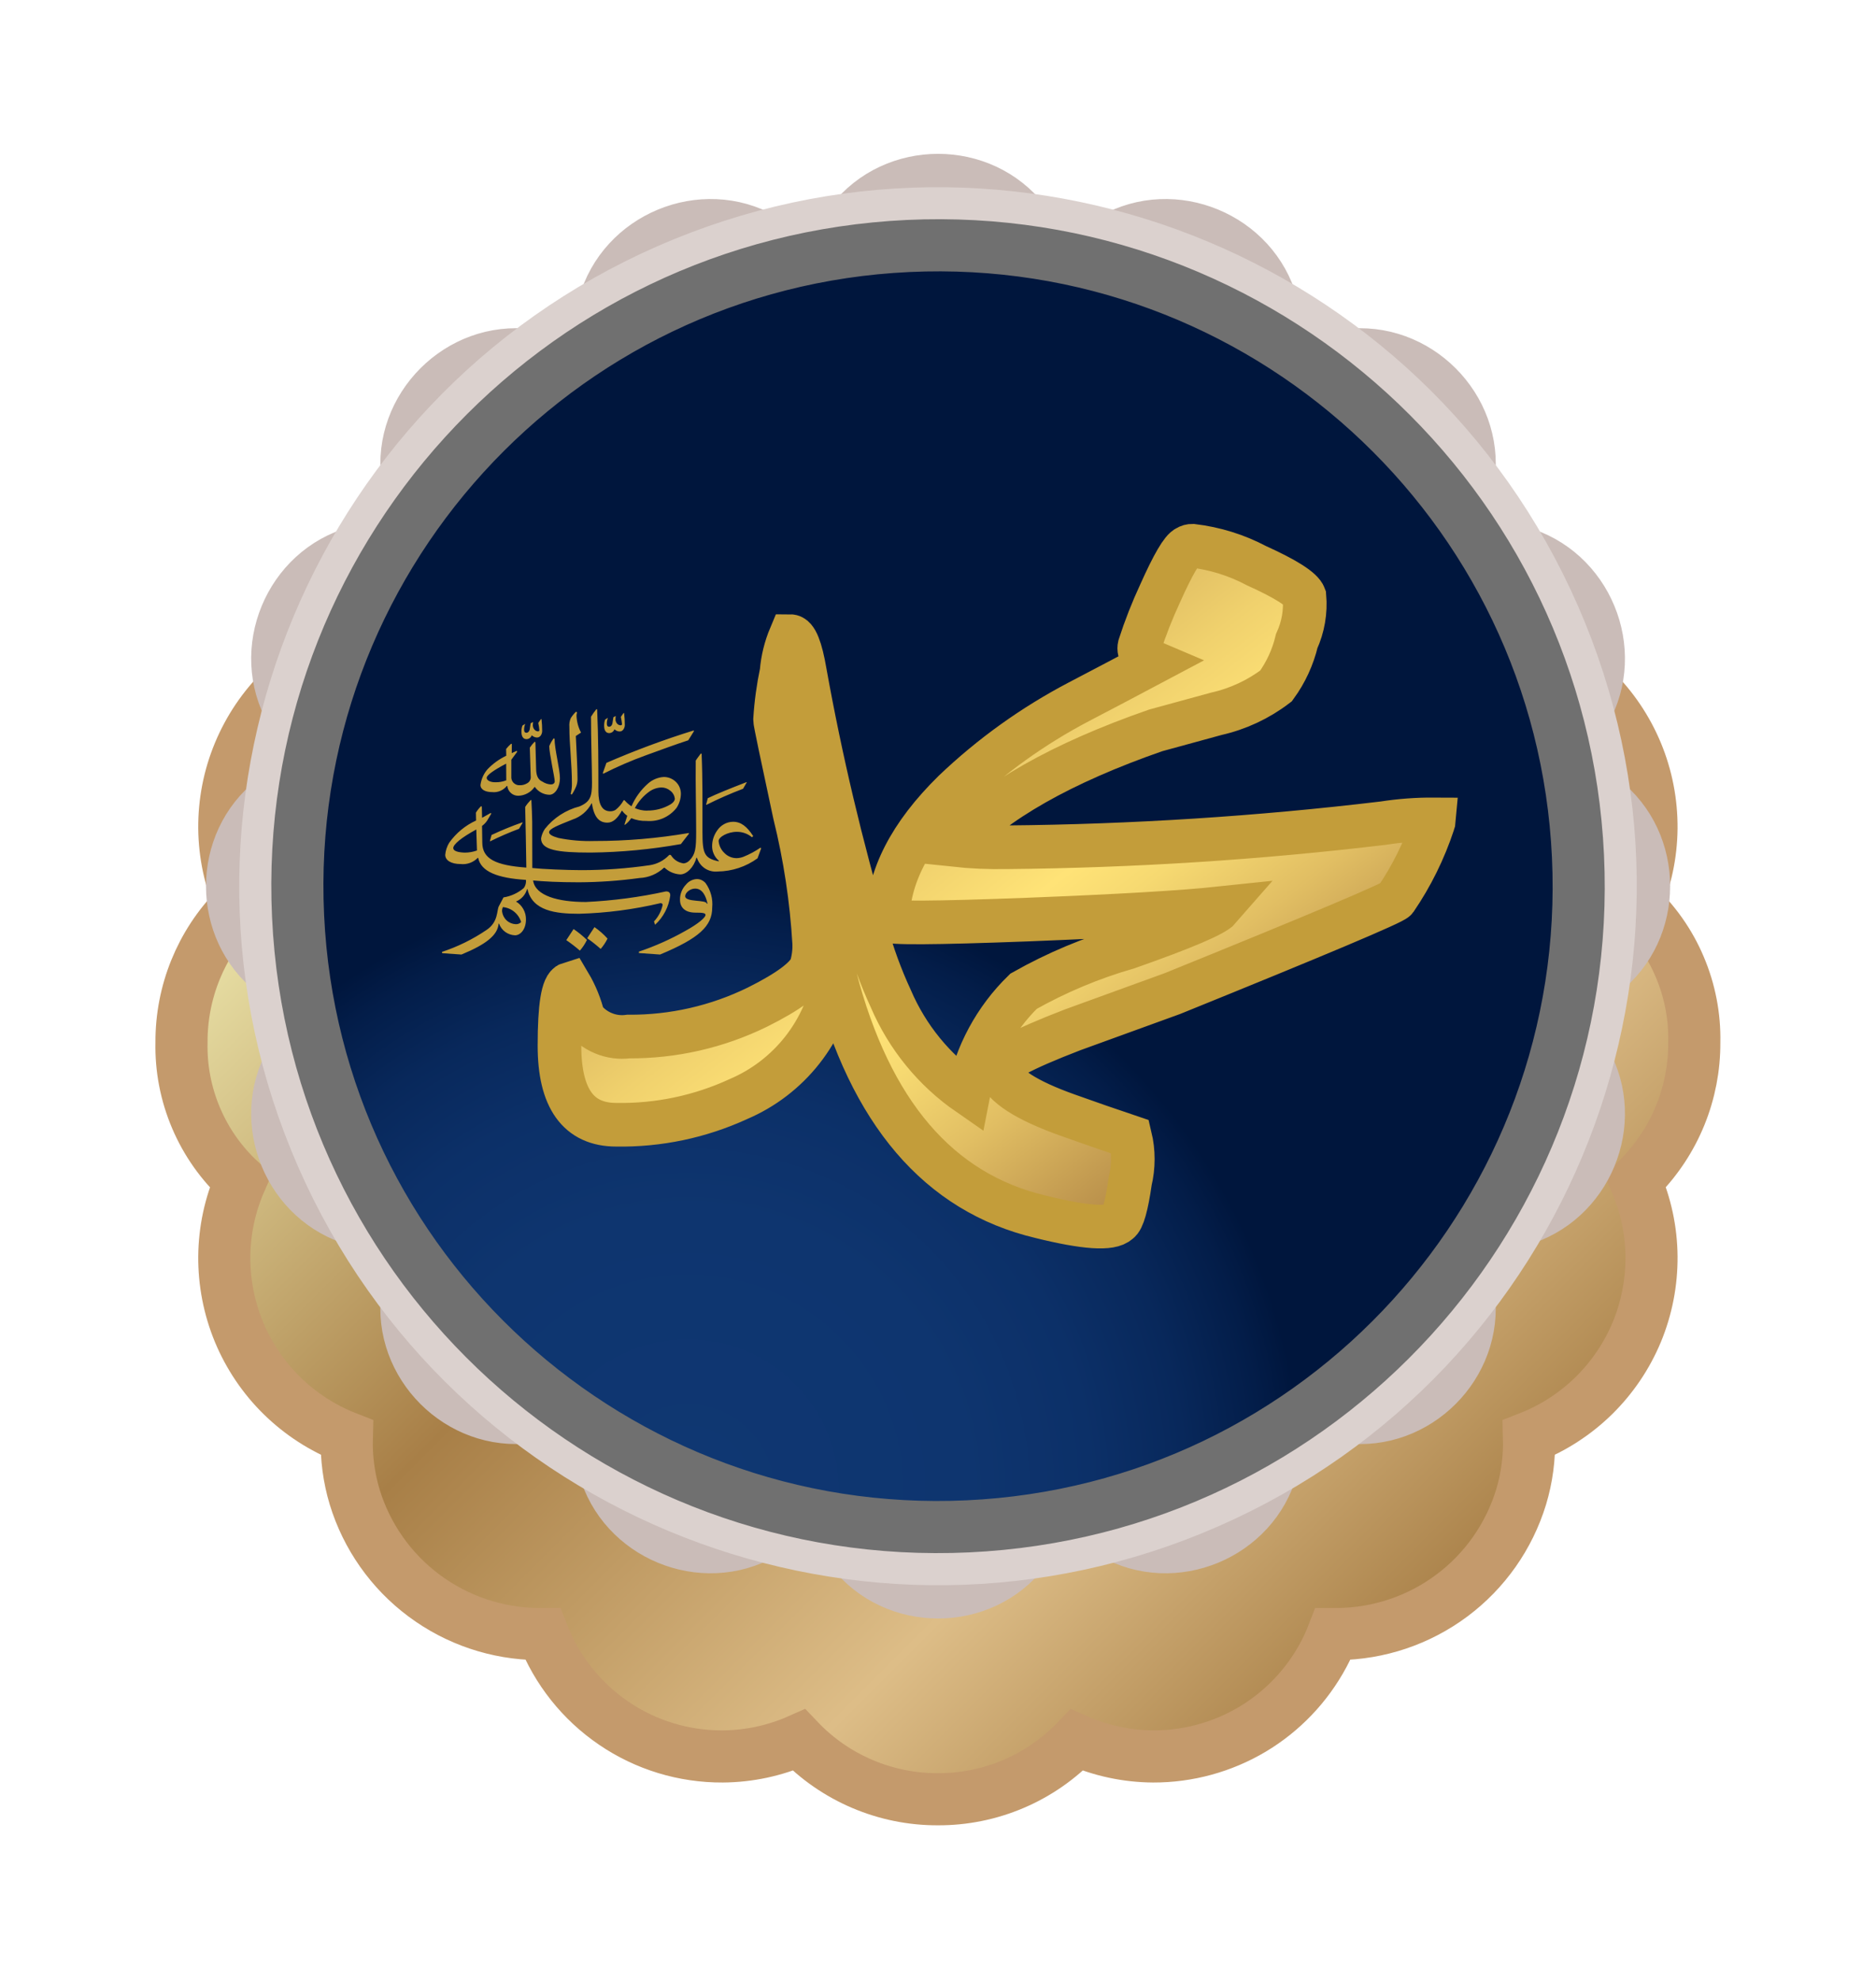 <svg width="36" height="38" viewBox="0 0 36 38" fill="none" xmlns="http://www.w3.org/2000/svg">
<g id="Group 2211">
<g id="Group 2208">
<g id="Group" filter="url(#filter0_d_33_49)">
<path id="Path 11900" d="M17.999 31.515C17.5 31.517 17.007 31.417 16.549 31.222C16.09 31.027 15.676 30.741 15.332 30.38C14.871 30.584 14.372 30.691 13.868 30.694C13.122 30.698 12.393 30.476 11.777 30.056C11.161 29.637 10.686 29.041 10.416 28.346C10.387 28.346 10.357 28.346 10.329 28.346C9.538 28.339 8.771 28.081 8.137 27.608C7.503 27.136 7.037 26.473 6.806 25.717C6.695 25.348 6.644 24.963 6.655 24.578C6.192 24.397 5.77 24.124 5.414 23.776C5.058 23.428 4.777 23.011 4.586 22.552C4.396 22.092 4.3 21.598 4.304 21.101C4.309 20.603 4.414 20.111 4.614 19.655C4.248 19.318 3.958 18.907 3.763 18.448C3.568 17.99 3.472 17.496 3.483 16.998C3.478 16.033 3.854 15.105 4.531 14.417C4.557 14.39 4.585 14.363 4.613 14.335C4.414 13.879 4.309 13.388 4.304 12.891C4.3 12.393 4.396 11.9 4.587 11.441C4.778 10.982 5.059 10.565 5.415 10.217C5.77 9.87 6.192 9.597 6.655 9.416C6.644 9.031 6.695 8.646 6.806 8.277C7.037 7.521 7.504 6.858 8.137 6.386C8.771 5.913 9.538 5.655 10.329 5.648H10.416C10.47 5.511 10.531 5.376 10.601 5.246C11.038 4.427 11.769 3.804 12.646 3.502C13.524 3.199 14.483 3.239 15.332 3.615C15.678 3.256 16.092 2.971 16.55 2.776C17.008 2.581 17.5 2.48 17.998 2.48C18.496 2.48 18.989 2.581 19.447 2.776C19.905 2.971 20.319 3.256 20.664 3.615C21.119 3.414 21.61 3.308 22.107 3.302C22.604 3.296 23.097 3.391 23.556 3.581C24.016 3.771 24.432 4.053 24.779 4.408C25.127 4.763 25.399 5.185 25.58 5.648H25.667C26.458 5.655 27.226 5.913 27.859 6.386C28.493 6.858 28.959 7.521 29.19 8.277C29.301 8.646 29.352 9.031 29.341 9.416C29.804 9.597 30.227 9.87 30.582 10.218C30.938 10.566 31.219 10.983 31.41 11.442C31.601 11.902 31.696 12.395 31.692 12.893C31.687 13.391 31.582 13.882 31.382 14.338C31.748 14.676 32.039 15.087 32.233 15.546C32.428 16.004 32.524 16.498 32.513 16.996C32.519 17.961 32.142 18.889 31.466 19.577C31.439 19.604 31.412 19.631 31.384 19.659C31.583 20.115 31.688 20.606 31.692 21.103C31.696 21.601 31.6 22.094 31.41 22.553C31.219 23.012 30.937 23.428 30.582 23.776C30.226 24.124 29.804 24.397 29.341 24.578C29.352 24.963 29.301 25.348 29.19 25.717C28.959 26.473 28.493 27.136 27.86 27.608C27.226 28.081 26.458 28.339 25.668 28.346C25.639 28.346 25.61 28.346 25.58 28.346C25.527 28.483 25.465 28.618 25.395 28.748C25.078 29.338 24.607 29.831 24.032 30.174C23.456 30.516 22.798 30.696 22.128 30.694C21.624 30.691 21.125 30.584 20.663 30.38C20.32 30.74 19.906 31.027 19.448 31.222C18.99 31.417 18.497 31.517 17.999 31.515Z" fill="url(#paint0_linear_33_49)" stroke="#C49A6C" stroke-miterlimit="10"/>
</g>
<path id="Path 11901" d="M20.063 6.635C20.907 2.39 15.096 2.39 15.94 6.635C15.096 2.39 9.726 4.614 12.13 8.213C9.725 4.614 5.617 8.723 9.215 11.128C5.616 8.723 3.392 14.093 7.637 14.938C3.392 14.093 3.392 19.905 7.637 19.061C3.392 19.905 5.616 25.275 9.215 22.87C5.616 25.275 9.725 29.383 12.13 25.785C9.725 29.384 15.095 31.609 15.94 27.363C15.096 31.609 20.907 31.609 20.063 27.363C20.907 31.609 26.277 29.384 23.872 25.785C26.277 29.384 30.385 25.275 26.787 22.87C30.386 25.275 32.611 19.905 28.365 19.061C32.611 19.905 32.611 14.093 28.365 14.938C32.611 14.093 30.386 8.724 26.787 11.128C30.386 8.723 26.277 4.615 23.872 8.213C26.276 4.614 20.907 2.39 20.063 6.635Z" fill="url(#paint1_radial_33_49)" stroke="#CABCB8" stroke-linecap="round" stroke-linejoin="round"/>
</g>
<path id="Ellipse 6" d="M23.178 28.822C29.707 25.962 32.681 18.351 29.822 11.822C26.962 5.293 19.35 2.319 12.822 5.179C6.293 8.039 3.318 15.65 6.178 22.179C9.038 28.708 16.65 31.682 23.178 28.822Z" fill="url(#paint2_linear_33_49)" stroke="#DBD1CE" stroke-miterlimit="10"/>
<path id="Ellipse 7" d="M26.383 25.383C31.012 20.753 31.012 13.247 26.383 8.617C21.753 3.988 14.247 3.988 9.617 8.617C4.987 13.247 4.987 20.753 9.617 25.383C14.247 30.012 21.753 30.012 26.383 25.383Z" fill="url(#paint3_radial_33_49)"/>
<path id="Ellipse 8" d="M18.576 29.28C25.359 28.962 30.599 23.206 30.281 16.424C29.963 9.642 24.207 4.401 17.425 4.719C10.643 5.037 5.402 10.793 5.72 17.576C6.038 24.358 11.794 29.598 18.576 29.28Z" stroke="#707070" stroke-miterlimit="10"/>
<g id="Group 2210">
<g id="Group 2209">
<path id="Path 11902" d="M12.78 17.1C12.834 17.1 12.862 17.121 12.862 17.177C12.835 17.393 12.732 17.593 12.571 17.74L12.55 17.676C12.633 17.587 12.691 17.478 12.716 17.359C12.716 17.338 12.7 17.325 12.675 17.325C12.162 17.446 11.637 17.515 11.11 17.529C10.663 17.529 10.214 17.474 10.122 17.056H10.114C10.099 17.11 10.072 17.159 10.035 17.2C9.998 17.241 9.953 17.273 9.902 17.294C9.961 17.329 10.01 17.38 10.043 17.44C10.077 17.5 10.094 17.569 10.093 17.638C10.093 17.831 9.985 17.942 9.883 17.942C9.815 17.939 9.75 17.917 9.695 17.877C9.64 17.837 9.599 17.781 9.576 17.717L9.568 17.72C9.549 17.936 9.339 18.111 8.855 18.311L8.487 18.285L8.479 18.261C8.783 18.161 9.072 18.019 9.337 17.839C9.566 17.686 9.53 17.463 9.573 17.384L9.662 17.215C9.806 17.192 9.941 17.13 10.052 17.035C10.084 16.99 10.099 16.935 10.093 16.879C9.547 16.845 9.229 16.721 9.176 16.456H9.168C9.126 16.5 9.074 16.533 9.017 16.554C8.961 16.574 8.9 16.582 8.84 16.575C8.651 16.575 8.544 16.501 8.544 16.398C8.551 16.317 8.577 16.238 8.619 16.168C8.751 15.982 8.929 15.834 9.136 15.74L9.133 15.589C9.16 15.544 9.193 15.503 9.23 15.466L9.246 15.472L9.251 15.688L9.415 15.596L9.429 15.606L9.347 15.744C9.32 15.783 9.288 15.816 9.25 15.844L9.255 16.162C9.255 16.476 9.511 16.6 10.1 16.643C10.095 16.233 10.086 15.852 10.078 15.48C10.109 15.431 10.146 15.386 10.186 15.345L10.197 15.35C10.205 15.477 10.21 15.637 10.213 15.765C10.213 16.072 10.215 16.347 10.215 16.651C10.401 16.672 10.877 16.692 11.155 16.692C11.595 16.692 12.035 16.66 12.47 16.597C12.607 16.576 12.734 16.511 12.831 16.412C12.834 16.408 12.837 16.404 12.841 16.402C12.846 16.399 12.851 16.398 12.855 16.398C12.86 16.398 12.865 16.399 12.869 16.402C12.874 16.404 12.877 16.408 12.88 16.412C12.906 16.453 12.941 16.488 12.983 16.514C13.024 16.54 13.071 16.556 13.119 16.563C13.163 16.558 13.203 16.537 13.232 16.505C13.345 16.386 13.359 16.283 13.359 15.955C13.359 15.504 13.345 15.054 13.351 14.591C13.378 14.546 13.418 14.498 13.45 14.453L13.464 14.461C13.485 14.961 13.48 15.458 13.48 15.955C13.48 16.375 13.514 16.465 13.792 16.523L13.795 16.512C13.751 16.475 13.716 16.428 13.694 16.374C13.671 16.321 13.662 16.263 13.666 16.206C13.671 16.105 13.706 16.009 13.765 15.928C13.798 15.879 13.843 15.838 13.896 15.809C13.948 15.78 14.007 15.765 14.067 15.764C14.22 15.764 14.333 15.854 14.454 16.039L14.43 16.061C14.349 15.993 14.246 15.956 14.139 15.957C13.965 15.957 13.79 16.055 13.79 16.134C13.798 16.221 13.837 16.302 13.9 16.362C13.93 16.394 13.967 16.419 14.008 16.436C14.049 16.454 14.092 16.462 14.137 16.462C14.181 16.461 14.225 16.452 14.266 16.436C14.381 16.39 14.491 16.331 14.593 16.261L14.607 16.272L14.537 16.465C14.315 16.626 14.048 16.715 13.773 16.718C13.686 16.727 13.599 16.706 13.526 16.658C13.454 16.609 13.4 16.538 13.374 16.454H13.364C13.315 16.637 13.178 16.774 13.054 16.774C12.942 16.768 12.835 16.723 12.753 16.645H12.742C12.614 16.765 12.447 16.836 12.272 16.843C11.887 16.896 11.5 16.923 11.112 16.925C10.714 16.925 10.426 16.909 10.23 16.89C10.271 17.184 10.711 17.303 11.241 17.303C11.759 17.279 12.274 17.211 12.78 17.1ZM9.14 15.912C8.844 16.073 8.698 16.199 8.698 16.269C8.698 16.324 8.785 16.351 8.916 16.356C8.997 16.356 9.077 16.342 9.153 16.315L9.14 15.912ZM9.726 15.077C9.693 15.118 9.649 15.151 9.6 15.172C9.551 15.193 9.497 15.201 9.444 15.195C9.317 15.195 9.22 15.148 9.22 15.058C9.235 14.945 9.283 14.839 9.358 14.754C9.46 14.648 9.582 14.561 9.715 14.497L9.712 14.368C9.741 14.332 9.772 14.298 9.807 14.268L9.822 14.271L9.82 14.447L9.917 14.403L9.925 14.421L9.812 14.574V14.894C9.81 14.917 9.813 14.94 9.82 14.961C9.828 14.982 9.84 15.002 9.856 15.018C9.872 15.034 9.891 15.046 9.912 15.054C9.933 15.062 9.956 15.065 9.979 15.063C10.025 15.064 10.07 15.052 10.11 15.029C10.132 15.018 10.151 15.002 10.164 14.982C10.177 14.961 10.185 14.937 10.185 14.913L10.167 14.342C10.194 14.301 10.226 14.263 10.261 14.228L10.274 14.239L10.288 14.741C10.288 14.864 10.317 14.955 10.411 14.995C10.459 15.027 10.515 15.045 10.572 15.048C10.613 15.048 10.645 15.027 10.645 14.987C10.645 14.916 10.54 14.451 10.54 14.313C10.562 14.259 10.591 14.209 10.626 14.162L10.642 14.173C10.642 14.374 10.745 14.752 10.745 14.929C10.745 15.095 10.656 15.246 10.543 15.246C10.488 15.245 10.435 15.231 10.386 15.205C10.338 15.179 10.297 15.143 10.265 15.098H10.257C10.222 15.148 10.176 15.19 10.122 15.218C10.069 15.247 10.009 15.263 9.948 15.265C9.895 15.266 9.844 15.248 9.805 15.213C9.765 15.178 9.74 15.129 9.735 15.077L9.726 15.077ZM9.713 14.649C9.473 14.775 9.339 14.871 9.339 14.921C9.339 14.971 9.412 15.006 9.5 15.006C9.574 15.008 9.647 14.996 9.715 14.969L9.713 14.649ZM9.401 16.134L9.433 16.017C9.626 15.927 9.824 15.845 10.025 15.775L10.03 15.782L9.96 15.899C9.771 15.97 9.586 16.05 9.406 16.139L9.401 16.134ZM9.635 17.486C9.643 17.55 9.673 17.61 9.721 17.655C9.769 17.7 9.831 17.726 9.896 17.729C9.915 17.73 9.935 17.727 9.953 17.72C9.971 17.713 9.987 17.702 10.001 17.688C9.977 17.611 9.932 17.543 9.869 17.491C9.807 17.44 9.731 17.409 9.651 17.401C9.638 17.427 9.633 17.457 9.635 17.486ZM10.203 14.108C10.195 14.128 10.182 14.146 10.164 14.159C10.146 14.172 10.125 14.179 10.103 14.179C10.039 14.179 10.006 14.126 10.006 14.034C10.006 13.995 10.012 13.957 10.025 13.92L10.073 13.888L10.076 13.894C10.064 13.926 10.057 13.96 10.057 13.994C10.057 14.028 10.065 14.057 10.103 14.057C10.132 14.057 10.157 14.031 10.165 13.994L10.183 13.875L10.226 13.851L10.229 13.854C10.227 13.868 10.226 13.882 10.226 13.895C10.223 13.918 10.226 13.94 10.234 13.961C10.243 13.982 10.257 14 10.275 14.014C10.289 14.023 10.306 14.029 10.323 14.03C10.339 14.03 10.35 14.022 10.35 14.006C10.347 13.96 10.339 13.914 10.329 13.869C10.348 13.84 10.364 13.816 10.383 13.792L10.391 13.795C10.4 13.871 10.405 13.948 10.404 14.025C10.404 14.075 10.372 14.148 10.307 14.148C10.289 14.148 10.27 14.144 10.253 14.137C10.236 14.13 10.22 14.12 10.207 14.107L10.203 14.108ZM11.984 15.815L12.037 15.649C11.999 15.623 11.966 15.591 11.94 15.553H11.932C11.854 15.694 11.765 15.781 11.658 15.781C11.515 15.781 11.402 15.702 11.359 15.412H11.351C11.274 15.558 11.144 15.669 10.988 15.721C10.732 15.824 10.537 15.896 10.537 15.964C10.537 16.005 10.593 16.041 10.717 16.075C10.944 16.121 11.175 16.14 11.406 16.133C12.013 16.134 12.618 16.082 13.217 15.98L13.222 15.991L13.066 16.192C12.494 16.294 11.914 16.349 11.333 16.355C10.693 16.355 10.383 16.305 10.383 16.083C10.394 16.018 10.419 15.956 10.456 15.901C10.624 15.689 10.858 15.537 11.12 15.47C11.33 15.38 11.36 15.277 11.36 15.016C11.36 14.709 11.341 14.186 11.341 13.749C11.373 13.698 11.408 13.648 11.446 13.602L11.459 13.61C11.483 14.142 11.483 14.669 11.483 15.177C11.483 15.431 11.556 15.563 11.712 15.563C11.747 15.563 11.782 15.554 11.812 15.536C11.874 15.487 11.926 15.426 11.965 15.356C11.973 15.346 11.978 15.346 11.989 15.356C12.027 15.399 12.07 15.437 12.118 15.467C12.19 15.3 12.299 15.151 12.435 15.031C12.52 14.956 12.627 14.911 12.739 14.905C12.822 14.905 12.902 14.936 12.963 14.992C12.996 15.022 13.022 15.058 13.039 15.098C13.057 15.139 13.066 15.183 13.066 15.227C13.065 15.323 13.036 15.416 12.984 15.496C12.916 15.583 12.827 15.652 12.726 15.696C12.625 15.74 12.515 15.757 12.405 15.748C12.306 15.751 12.206 15.733 12.114 15.695C12.08 15.744 12.039 15.788 11.992 15.824L11.984 15.815ZM11.007 17.822C11.098 17.884 11.184 17.954 11.263 18.031C11.227 18.105 11.182 18.174 11.128 18.236C11.045 18.164 10.958 18.097 10.867 18.035L11.007 17.822ZM11.074 13.665C11.067 13.686 11.063 13.708 11.063 13.731C11.068 13.843 11.097 13.954 11.15 14.053L11.05 14.119C11.064 14.426 11.082 14.725 11.082 14.918C11.085 14.971 11.078 15.024 11.061 15.074C11.038 15.133 11.008 15.19 10.972 15.243L10.951 15.23C10.968 15.166 10.976 15.1 10.975 15.034C10.975 14.659 10.926 14.289 10.926 13.94C10.921 13.884 10.93 13.828 10.953 13.776C10.981 13.731 11.015 13.69 11.053 13.653L11.074 13.665ZM11.408 17.785C11.499 17.848 11.584 17.922 11.658 18.005C11.624 18.076 11.579 18.143 11.527 18.203C11.444 18.13 11.358 18.061 11.268 17.998L11.408 17.785ZM11.567 14.832L11.637 14.634C12.183 14.397 12.741 14.189 13.31 14.013L13.318 14.024L13.208 14.201C12.979 14.275 12.691 14.381 12.397 14.488C12.117 14.589 11.844 14.707 11.578 14.842L11.567 14.832ZM11.79 13.992C11.783 14.012 11.769 14.03 11.751 14.043C11.733 14.056 11.712 14.063 11.69 14.063C11.626 14.063 11.593 14.01 11.593 13.918C11.593 13.879 11.599 13.841 11.612 13.804L11.661 13.772L11.663 13.778C11.651 13.81 11.645 13.844 11.645 13.878C11.645 13.912 11.653 13.941 11.69 13.941C11.72 13.941 11.744 13.915 11.752 13.878L11.771 13.759L11.812 13.736L11.815 13.738C11.813 13.752 11.812 13.766 11.812 13.779C11.809 13.802 11.811 13.825 11.82 13.845C11.828 13.866 11.842 13.884 11.86 13.898C11.875 13.907 11.892 13.913 11.909 13.914C11.925 13.914 11.936 13.906 11.936 13.89C11.932 13.844 11.925 13.798 11.914 13.753C11.933 13.724 11.949 13.7 11.968 13.676L11.976 13.679C11.986 13.755 11.99 13.832 11.99 13.909C11.99 13.959 11.957 14.032 11.893 14.032C11.874 14.032 11.856 14.028 11.839 14.021C11.822 14.014 11.806 14.004 11.793 13.991L11.79 13.992ZM12.419 15.549C12.58 15.551 12.737 15.509 12.874 15.426C12.925 15.391 12.95 15.357 12.95 15.32C12.946 15.29 12.937 15.26 12.921 15.234C12.906 15.208 12.886 15.185 12.861 15.167C12.815 15.129 12.757 15.107 12.697 15.106C12.613 15.108 12.532 15.135 12.463 15.183C12.346 15.266 12.251 15.376 12.183 15.502C12.258 15.534 12.338 15.551 12.419 15.551V15.549ZM12.261 18.255C12.569 18.151 12.866 18.019 13.149 17.859C13.41 17.716 13.539 17.597 13.539 17.552C13.539 17.515 13.49 17.507 13.345 17.507C13.154 17.507 13.049 17.415 13.049 17.259C13.048 17.205 13.058 17.152 13.078 17.102C13.098 17.052 13.127 17.007 13.165 16.968C13.19 16.937 13.222 16.911 13.258 16.893C13.294 16.875 13.334 16.864 13.374 16.863C13.406 16.863 13.438 16.87 13.466 16.884C13.495 16.898 13.521 16.918 13.541 16.942C13.638 17.078 13.683 17.244 13.667 17.41C13.667 17.764 13.417 17.999 12.666 18.311L12.26 18.282L12.261 18.255ZM13.577 17.333C13.544 17.182 13.477 17.046 13.34 17.046C13.243 17.046 13.149 17.123 13.149 17.192C13.149 17.314 13.563 17.252 13.563 17.337L13.577 17.333ZM13.55 15.435L13.582 15.312C13.743 15.233 13.999 15.13 14.327 15.003L14.33 15.008L14.259 15.131C14.019 15.222 13.784 15.325 13.555 15.44L13.55 15.435Z" fill="#C39D3A"/>
</g>
<path id="Path 11903" d="M27.503 15.792C27.332 16.31 27.09 16.802 26.782 17.253C26.733 17.32 25.305 17.923 22.498 19.06L20.584 19.755C19.583 20.14 19.107 20.4 19.157 20.535C19.255 20.825 19.696 21.109 20.481 21.389C20.884 21.533 21.286 21.673 21.688 21.808C21.755 22.088 21.755 22.381 21.688 22.661C21.62 23.134 21.546 23.394 21.468 23.442C21.32 23.586 20.82 23.553 19.966 23.341C18.013 22.878 16.698 21.34 16.021 18.728C15.935 19.245 15.72 19.732 15.396 20.144C15.072 20.556 14.649 20.88 14.166 21.085C13.433 21.422 12.633 21.59 11.825 21.576C11.099 21.576 10.736 21.07 10.736 20.058C10.736 19.306 10.8 18.911 10.928 18.872C11.048 19.074 11.137 19.294 11.193 19.523C11.293 19.654 11.426 19.757 11.578 19.82C11.731 19.884 11.897 19.906 12.061 19.884C12.918 19.89 13.764 19.697 14.534 19.32C15.133 19.022 15.476 18.766 15.565 18.554C15.61 18.404 15.63 18.248 15.624 18.091C15.575 17.255 15.449 16.424 15.248 15.611C14.998 14.449 14.873 13.848 14.873 13.809C14.892 13.5 14.934 13.193 14.998 12.89C15.017 12.654 15.075 12.422 15.167 12.203C15.275 12.203 15.368 12.434 15.447 12.897C15.749 14.575 16.143 16.236 16.624 17.872C16.746 18.313 16.903 18.744 17.095 19.159C17.41 19.894 17.925 20.526 18.582 20.981C18.726 20.233 19.096 19.547 19.642 19.015C20.274 18.658 20.946 18.376 21.644 18.176C22.713 17.8 23.302 17.549 23.41 17.424C22.684 17.501 21.447 17.573 19.701 17.641C17.926 17.708 17.038 17.713 17.038 17.655C17.038 16.836 17.46 16.012 18.305 15.182C19.02 14.5 19.828 13.921 20.704 13.462C21.185 13.211 21.661 12.96 22.132 12.71C21.926 12.623 21.838 12.517 21.867 12.392C21.978 12.047 22.111 11.709 22.264 11.38C22.51 10.83 22.682 10.536 22.78 10.498C22.811 10.478 22.846 10.468 22.883 10.469C23.313 10.52 23.729 10.649 24.112 10.852C24.676 11.107 24.983 11.303 25.032 11.437C25.058 11.732 25.007 12.028 24.884 12.297C24.81 12.607 24.675 12.9 24.487 13.158C24.148 13.417 23.757 13.599 23.34 13.693C22.948 13.799 22.56 13.905 22.177 14.011C20.372 14.639 19.081 15.372 18.306 16.209C18.643 16.245 18.983 16.259 19.322 16.253C21.738 16.231 24.151 16.077 26.549 15.79C26.871 15.74 27.196 15.716 27.521 15.718C27.519 15.743 27.513 15.768 27.503 15.792Z" fill="url(#paint4_linear_33_49)" stroke="#C39D3A" stroke-width="0.837" stroke-miterlimit="10"/>
</g>
</g>
<defs>
<filter id="filter0_d_33_49" x="0.982" y="1.98" width="34.031" height="35.033" filterUnits="userSpaceOnUse" color-interpolation-filters="sRGB">
<feFlood flood-opacity="0" result="BackgroundImageFix"/>
<feColorMatrix in="SourceAlpha" type="matrix" values="0 0 0 0 0 0 0 0 0 0 0 0 0 0 0 0 0 0 127 0" result="hardAlpha"/>
<feOffset dy="3"/>
<feGaussianBlur stdDeviation="1"/>
<feColorMatrix type="matrix" values="0 0 0 0 0 0 0 0 0 0 0 0 0 0 0 0 0 0 0.251 0"/>
<feBlend mode="normal" in2="BackgroundImageFix" result="effect1_dropShadow_33_49"/>
<feBlend mode="normal" in="SourceGraphic" in2="effect1_dropShadow_33_49" result="shape"/>
</filter>
<linearGradient id="paint0_linear_33_49" x1="-2.382" y1="-3.384" x2="30.775" y2="29.769" gradientUnits="userSpaceOnUse">
<stop stop-color="#8E6128"/>
<stop offset="0.241" stop-color="#DDBD87"/>
<stop offset="0.354" stop-color="#EFEAAF"/>
<stop offset="0.584" stop-color="#A87F47"/>
<stop offset="0.782" stop-color="#DDBD87"/>
<stop offset="1" stop-color="#8E6128"/>
</linearGradient>
<radialGradient id="paint1_radial_33_49" cx="0" cy="0" r="1" gradientUnits="userSpaceOnUse" gradientTransform="translate(15.481 12.122) scale(16.231 16.231)">
<stop stop-color="#F3EDEA"/>
<stop offset="1" stop-color="#DBD1CE"/>
</radialGradient>
<linearGradient id="paint2_linear_33_49" x1="5.485" y1="7.858" x2="30.805" y2="26.355" gradientUnits="userSpaceOnUse">
<stop stop-color="#F3EDEA"/>
<stop offset="1" stop-color="#BDAAA5"/>
</linearGradient>
<radialGradient id="paint3_radial_33_49" cx="0" cy="0" r="1" gradientUnits="userSpaceOnUse" gradientTransform="translate(13.172 28.648) scale(11.853)">
<stop offset="0.035" stop-color="#0F3772"/>
<stop offset="0.457" stop-color="#0E356F"/>
<stop offset="0.656" stop-color="#0C3068"/>
<stop offset="0.809" stop-color="#08285B"/>
<stop offset="0.937" stop-color="#031D49"/>
<stop offset="1" stop-color="#00163D"/>
</radialGradient>
<linearGradient id="paint4_linear_33_49" x1="12.364" y1="11.905" x2="21.866" y2="24.149" gradientUnits="userSpaceOnUse">
<stop stop-color="#A6773E"/>
<stop offset="0.204" stop-color="#C9A255"/>
<stop offset="0.446" stop-color="#F0D16D"/>
<stop offset="0.567" stop-color="#FFE377"/>
<stop offset="0.638" stop-color="#F6D971"/>
<stop offset="0.757" stop-color="#E1BE63"/>
<stop offset="0.909" stop-color="#BD944D"/>
<stop offset="1" stop-color="#A6773E"/>
</linearGradient>
</defs>
</svg>
